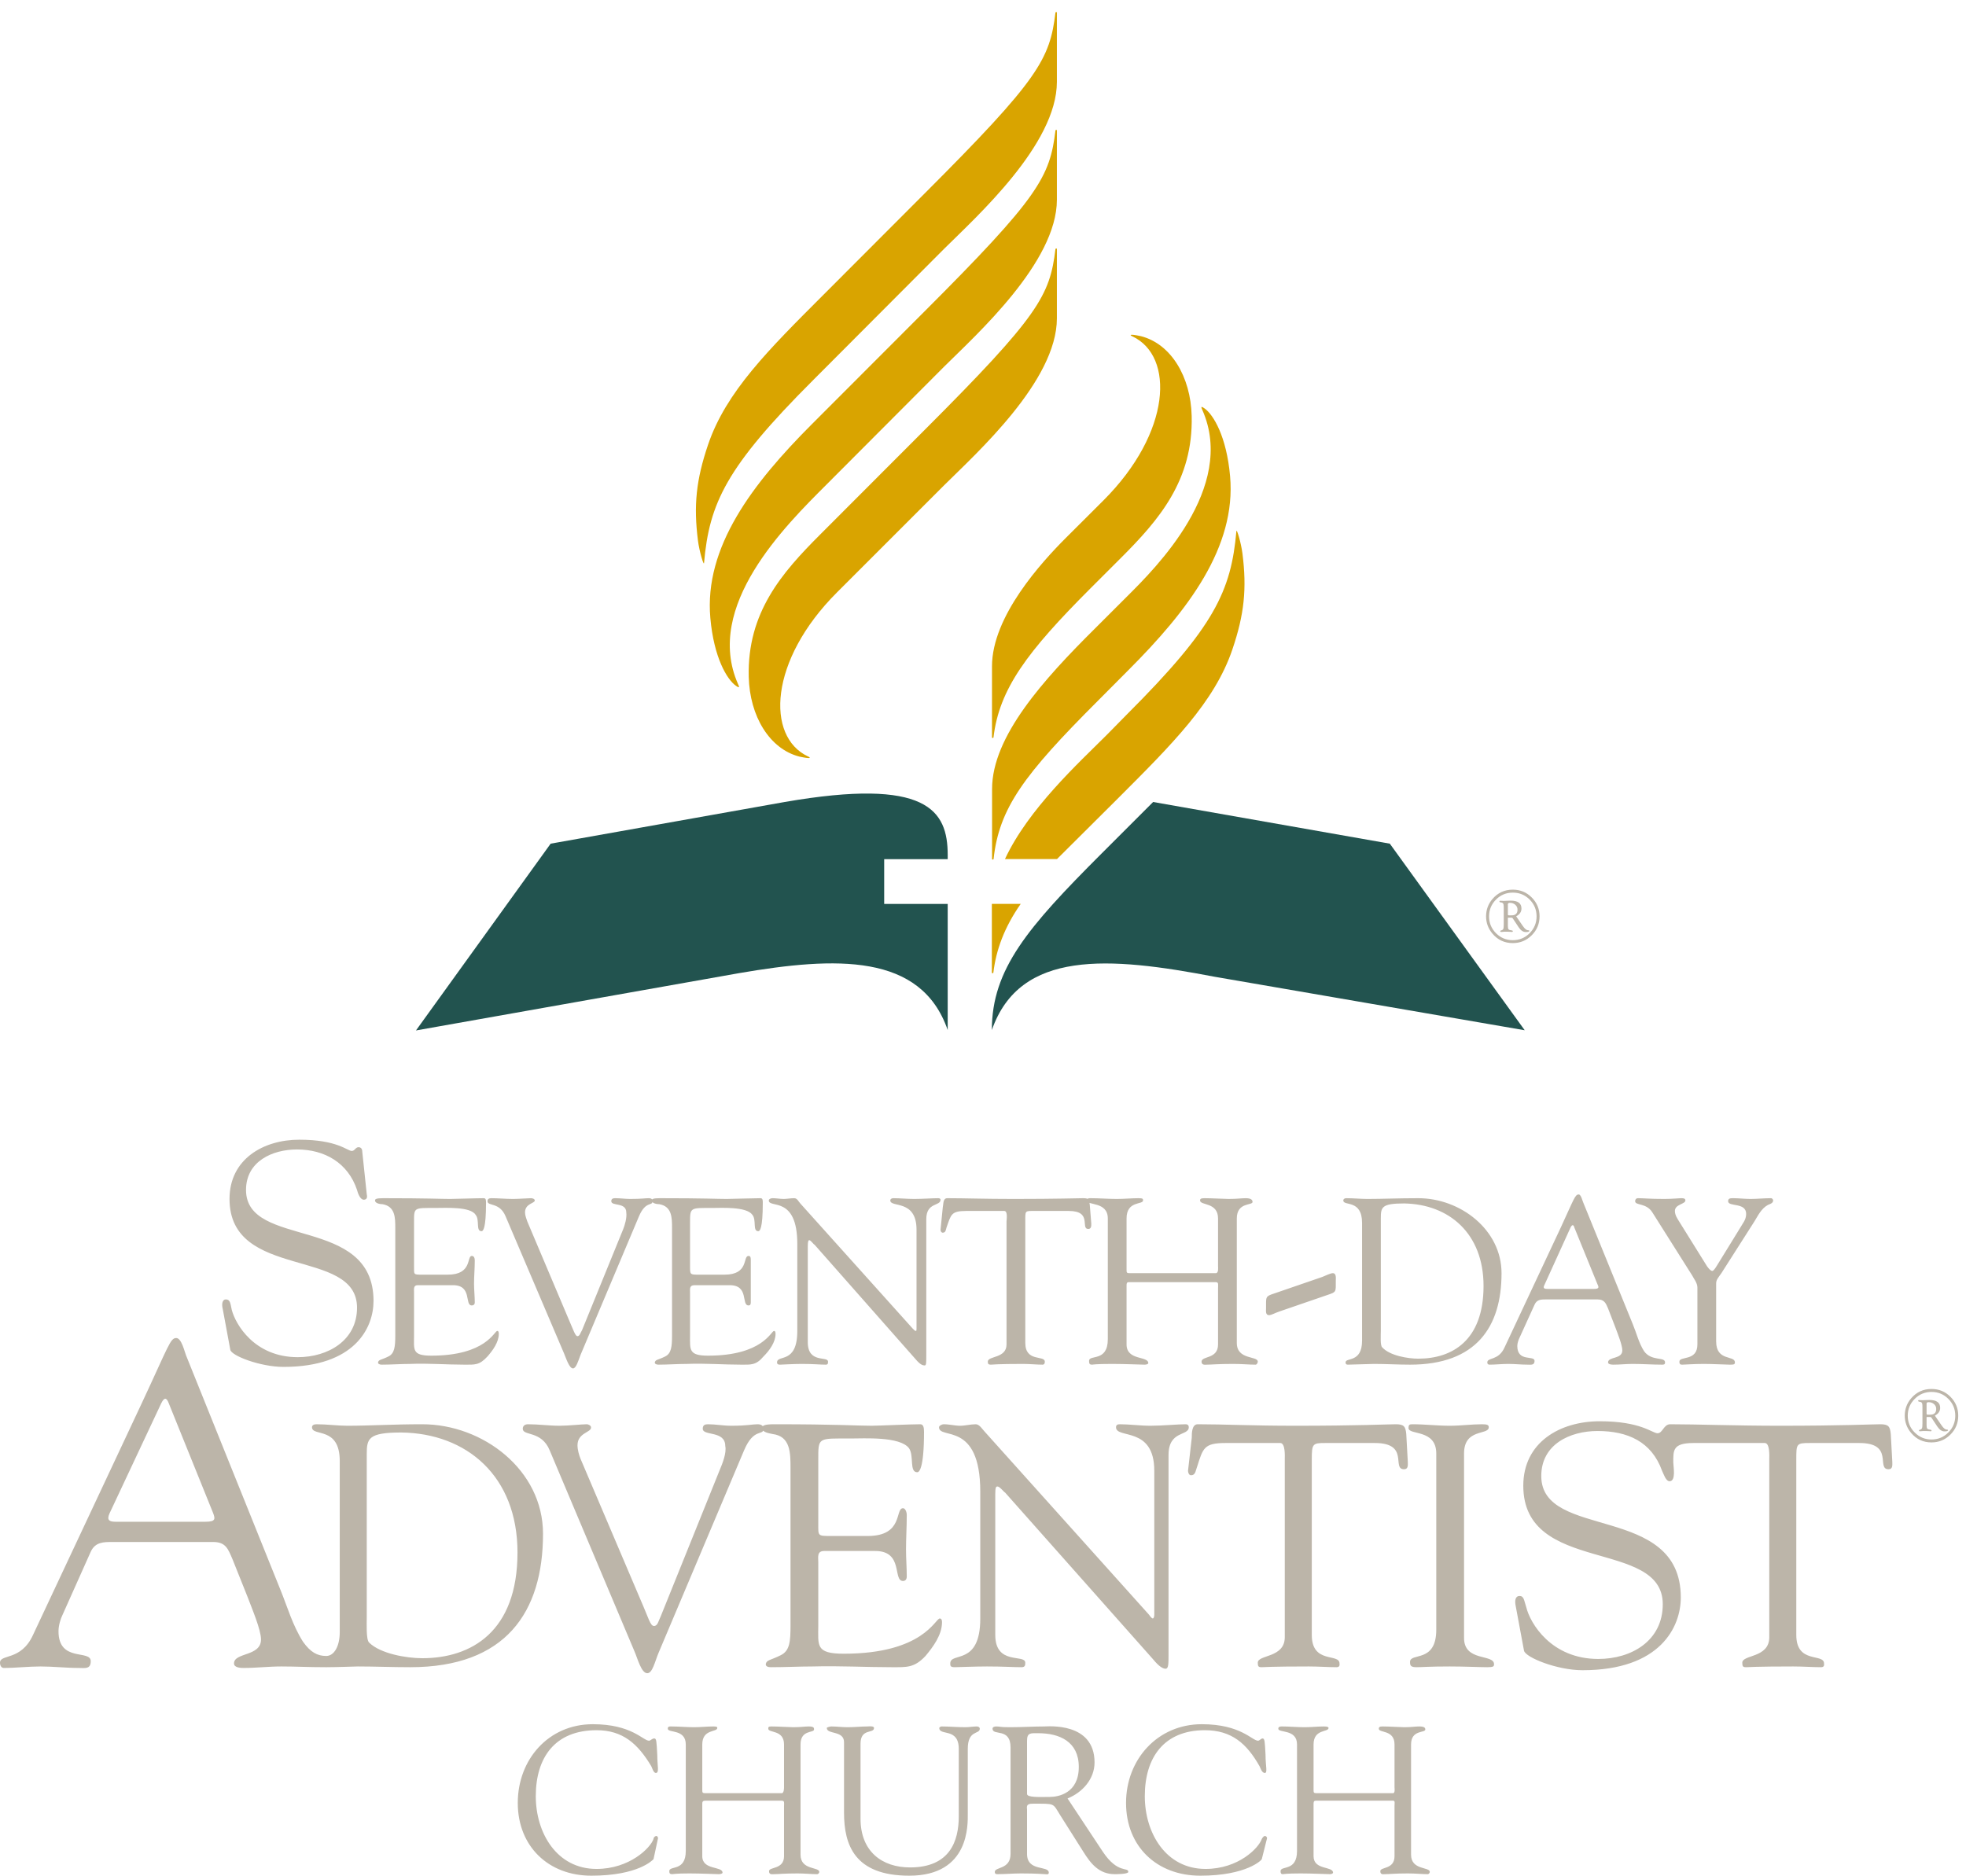 <?xml version="1.0" encoding="UTF-8"?>
<svg width="153pt" xmlns:xlink="http://www.w3.org/1999/xlink" xmlns="http://www.w3.org/2000/svg" height="146pt" viewBox="0 0 153 146" >
 <g transform="translate(0, 88.712)" style="fill:#bcb5a9; fill-rule:nonzero; stroke:none; stroke-width:1; stroke-linecap:butt; stroke-linejoin:miter; stroke-dasharray:none;" >
  <path d="M147.146 22.908 C147.146 22.908 147.264 25.067 147.264 25.067 C147.264 25.3 147.321 25.651 146.972 25.651 C145.979 25.651 147.438 23.608 144.695 23.608 C144.695 23.608 140.844 23.608 140.844 23.608 C139.793 23.608 139.793 23.666 139.793 24.892 C139.793 24.892 139.793 38.55 139.793 38.55 C139.793 40.826 141.952 39.951 141.952 40.767 C141.952 40.826 142.011 41.059 141.719 41.059 C141.076 41.059 140.317 41.001 139.56 41.001 C136.581 41.001 136.058 41.059 135.883 41.059 C135.647 41.059 135.59 41.001 135.59 40.709 C135.59 40.067 137.691 40.359 137.691 38.725 C137.691 38.725 137.691 24.833 137.691 24.833 C137.691 24.659 137.75 23.608 137.342 23.608 C137.342 23.608 131.797 23.608 131.797 23.608 C130.161 23.608 130.221 24.192 130.221 25.125 C130.221 25.417 130.453 26.584 129.929 26.584 C129.637 26.584 129.462 26 129.345 25.767 C128.526 23.491 126.659 22.674 124.324 22.674 C122.165 22.674 119.946 23.724 119.946 26.175 C119.946 31.196 130.805 28.277 130.805 35.631 C130.805 37.908 129.229 41.293 123.157 41.293 C121.174 41.293 118.722 40.3 118.604 39.776 C118.604 39.776 117.963 36.331 117.963 36.331 C117.847 35.806 117.963 35.515 118.255 35.515 C118.604 35.515 118.604 35.865 118.779 36.39 C119.071 37.617 120.705 40.417 124.384 40.417 C126.95 40.417 129.402 39.017 129.402 36.157 C129.402 31.021 118.547 33.88 118.547 26.934 C118.547 23.549 121.405 21.915 124.501 21.915 C127.71 21.915 128.586 22.849 128.993 22.849 C129.402 22.849 129.462 22.148 129.985 22.148 C132.088 22.148 135.063 22.265 138.509 22.265 C143.354 22.265 145.805 22.148 146.329 22.148 C146.972 22.148 147.089 22.324 147.146 22.908 Z M12.549 20.514 C12.549 20.514 8.521 29.094 8.521 29.094 C8.288 29.62 8.521 29.737 8.989 29.737 C8.989 29.737 15.993 29.737 15.993 29.737 C16.81 29.737 16.752 29.503 16.576 29.036 C16.576 29.036 13.133 20.514 13.133 20.514 C12.957 20.047 12.782 20.047 12.549 20.514 Z M28.542 24.483 C28.542 24.483 28.542 37.207 28.542 37.207 C28.542 37.617 28.484 38.9 28.718 39.134 C29.593 40.009 31.636 40.359 32.861 40.359 C36.655 40.359 40.273 38.317 40.273 32.129 C40.273 26.175 36.306 22.849 31.227 22.79 C28.659 22.79 28.542 23.257 28.542 24.483 Z M27.842 41.001 C27.667 41.001 26.207 41.059 25.39 41.059 C23.931 41.059 23.056 41.001 21.889 41.001 C20.896 41.001 19.962 41.118 18.97 41.118 C18.794 41.118 18.211 41.118 18.211 40.767 C18.211 39.892 20.312 40.243 20.312 38.9 C20.312 38.141 19.611 36.507 19.261 35.574 C19.261 35.574 18.094 32.655 18.094 32.655 C17.743 31.837 17.568 31.312 16.576 31.312 C16.576 31.312 8.756 31.312 8.756 31.312 C8.055 31.312 7.413 31.312 7.062 32.071 C7.062 32.071 4.845 37.033 4.845 37.033 C4.728 37.266 4.553 37.791 4.553 38.258 C4.553 40.709 7.062 39.659 7.062 40.592 C7.062 41.235 6.596 41.118 6.129 41.118 C5.137 41.118 4.144 41.001 3.151 41.001 C2.218 41.001 1.226 41.118 0.291 41.118 C0.117 41.118 0 40.943 0 40.709 C0 40.009 1.635 40.592 2.568 38.55 C2.568 38.55 11.031 20.514 11.031 20.514 C13.133 16.019 13.25 15.436 13.717 15.436 C14.125 15.436 14.358 16.487 14.476 16.779 C14.476 16.779 21.83 35.048 21.83 35.048 C22.355 36.331 22.764 37.791 23.581 39.076 C24.164 39.892 24.689 40.184 25.39 40.184 C25.974 40.184 26.44 39.484 26.44 38.317 C26.44 38.317 26.44 25.008 26.44 25.008 C26.44 22.265 24.281 23.141 24.281 22.382 C24.281 22.206 24.456 22.148 24.631 22.148 C25.448 22.148 26.266 22.265 27.024 22.265 C28.834 22.265 30.526 22.148 32.861 22.148 C37.589 22.148 42.259 25.708 42.259 30.67 C42.259 36.799 39.34 41.059 31.927 41.059 C30.526 41.059 29.185 41.001 27.842 41.001 Z M46.015 57.287 C42.688 57.287 40.295 55.009 40.295 51.624 C40.295 48.24 42.688 45.496 46.132 45.496 C49.167 45.496 50.043 46.78 50.51 46.78 C50.626 46.78 50.743 46.605 50.918 46.605 C51.093 46.605 51.093 46.838 51.151 47.889 C51.151 48.765 51.326 49.29 51.035 49.29 C50.859 49.29 50.743 48.881 50.685 48.765 C49.634 47.013 48.467 45.963 46.423 45.963 C43.214 45.963 41.696 48.064 41.696 51.099 C41.696 53.959 43.33 56.761 46.423 56.761 C48.992 56.761 50.626 55.126 50.859 54.426 C50.859 54.309 50.977 54.193 51.093 54.193 C51.151 54.193 51.21 54.309 51.21 54.368 C51.21 54.368 50.859 56.001 50.859 56.001 C50.802 56.059 49.692 57.287 46.015 57.287 Z M17.921 16.342 C17.921 16.342 17.337 13.191 17.337 13.191 C17.22 12.724 17.337 12.432 17.57 12.432 C17.921 12.432 17.921 12.724 18.038 13.249 C18.329 14.359 19.789 16.927 23.174 16.927 C25.509 16.927 27.785 15.642 27.785 13.075 C27.785 8.346 17.862 10.974 17.862 4.611 C17.862 1.517 20.489 0 23.29 0 C26.268 0 27.026 0.875 27.377 0.875 C27.61 0.875 27.668 0.583 27.901 0.583 C28.076 0.583 28.193 0.7 28.193 0.934 C28.193 0.934 28.544 4.262 28.544 4.262 C28.602 4.494 28.544 4.67 28.311 4.67 C28.019 4.67 27.844 4.144 27.785 3.911 C27.085 1.809 25.275 0.759 23.115 0.759 C21.189 0.759 19.146 1.691 19.146 3.911 C19.146 8.521 29.069 5.837 29.069 12.549 C29.069 14.651 27.61 17.684 22.064 17.684 C20.256 17.684 17.98 16.809 17.921 16.342 Z M51.247 39.951 C50.956 40.651 50.78 41.527 50.372 41.527 C49.905 41.527 49.613 40.359 49.38 39.833 C49.38 39.833 42.784 24.192 42.784 24.192 C42.143 22.615 40.683 23.081 40.683 22.498 C40.683 22.265 40.858 22.148 41.092 22.148 C41.908 22.148 42.726 22.265 43.543 22.265 C44.243 22.265 45.294 22.148 45.644 22.148 C45.819 22.148 45.994 22.265 45.994 22.382 C46.053 22.79 44.943 22.79 44.943 23.783 C44.943 24.133 45.06 24.541 45.177 24.833 C45.177 24.833 49.847 35.806 49.847 35.806 C50.489 37.266 50.605 37.85 50.898 37.85 C51.19 37.85 51.247 37.441 51.423 37.091 C51.423 37.091 56.034 25.651 56.034 25.651 C56.209 25.242 56.56 24.367 56.442 23.841 C56.442 22.615 54.69 23.081 54.69 22.498 C54.69 22.206 54.866 22.148 55.1 22.148 C55.684 22.148 56.268 22.265 56.909 22.265 C58.193 22.265 58.543 22.148 58.952 22.148 C59.244 22.148 59.419 22.265 59.419 22.498 C59.419 23.081 58.66 22.382 57.901 24.192 C57.901 24.192 51.247 39.951 51.247 39.951 Z M36.132 17.51 C34.73 17.51 33.33 17.394 31.93 17.452 C31.229 17.452 30.411 17.51 29.711 17.51 C29.536 17.51 29.419 17.452 29.419 17.335 C29.477 17.101 29.652 17.16 30.236 16.868 C30.703 16.634 30.762 16.109 30.762 15.234 C30.762 15.234 30.762 6.888 30.762 6.888 C30.762 6.071 30.762 5.195 29.77 5.019 C29.594 5.019 29.186 4.961 29.186 4.729 C29.186 4.611 29.303 4.553 29.828 4.553 C33.33 4.553 34.264 4.611 35.023 4.611 C35.431 4.611 37.065 4.553 37.649 4.553 C37.824 4.553 37.824 4.729 37.824 4.903 C37.824 6.946 37.591 7.121 37.474 7.121 C37.007 7.121 37.357 6.246 37.007 5.837 C36.599 5.195 34.673 5.312 33.914 5.312 C32.163 5.312 32.222 5.254 32.222 6.479 C32.222 6.479 32.222 9.863 32.222 9.863 C32.222 10.505 32.163 10.505 32.863 10.505 C32.863 10.505 34.848 10.505 34.848 10.505 C36.773 10.505 36.307 9.046 36.715 9.046 C36.891 9.046 36.948 9.222 36.948 9.396 C36.948 10.038 36.891 10.622 36.891 11.207 C36.891 11.674 36.948 12.199 36.948 12.665 C36.948 12.841 36.832 12.9 36.715 12.9 C36.132 12.9 36.773 11.324 35.256 11.324 C35.256 11.324 32.513 11.324 32.513 11.324 C32.163 11.324 32.222 11.615 32.222 11.907 C32.222 11.907 32.222 15.234 32.222 15.234 C32.222 16.342 32.046 16.809 33.563 16.809 C37.824 16.809 38.467 14.884 38.7 14.884 C38.817 14.884 38.817 15.059 38.817 15.118 C38.817 15.759 38.35 16.401 37.94 16.868 C37.299 17.569 36.948 17.51 36.132 17.51 Z M45.179 16.751 C45.004 17.218 44.829 17.802 44.595 17.802 C44.303 17.802 44.069 17.043 43.895 16.634 C43.895 16.634 39.342 5.953 39.342 5.953 C38.875 4.845 37.94 5.195 37.94 4.787 C37.94 4.611 38.058 4.553 38.233 4.553 C38.759 4.553 39.342 4.611 39.926 4.611 C40.393 4.611 41.094 4.553 41.326 4.553 C41.443 4.553 41.618 4.611 41.618 4.729 C41.618 4.961 40.859 4.961 40.859 5.662 C40.859 5.896 40.977 6.188 41.035 6.362 C41.035 6.362 44.245 13.95 44.245 13.95 C44.653 14.884 44.77 15.292 44.945 15.292 C45.121 15.292 45.179 15 45.296 14.826 C45.296 14.826 48.506 6.946 48.506 6.946 C48.622 6.654 48.798 6.071 48.739 5.662 C48.739 4.845 47.572 5.195 47.572 4.787 C47.572 4.611 47.688 4.553 47.864 4.553 C48.273 4.553 48.681 4.611 49.031 4.611 C49.965 4.611 50.198 4.553 50.49 4.553 C50.665 4.553 50.782 4.611 50.782 4.787 C50.782 5.195 50.257 4.729 49.731 5.953 C49.731 5.953 45.179 16.751 45.179 16.751 Z M98.255 46.605 C98.43 46.605 98.43 46.838 98.488 47.889 C98.488 48.765 98.663 49.29 98.43 49.29 C98.196 49.29 98.08 48.881 98.022 48.765 C97.029 47.013 95.86 45.963 93.76 45.963 C90.609 45.963 89.092 48.064 89.092 51.099 C89.092 53.959 90.726 56.761 93.818 56.761 C96.388 56.761 97.963 55.126 98.196 54.426 C98.255 54.309 98.372 54.193 98.43 54.193 C98.547 54.193 98.606 54.309 98.606 54.368 C98.606 54.368 98.196 56.001 98.196 56.001 C98.196 56.059 97.029 57.287 93.41 57.287 C90.025 57.287 87.632 55.009 87.632 51.624 C87.632 48.24 90.084 45.496 93.526 45.496 C96.562 45.496 97.439 46.78 97.905 46.78 C98.022 46.78 98.139 46.605 98.255 46.605 Z M83.955 48.823 C83.955 46.838 82.438 46.197 80.803 46.197 C80.219 46.197 79.927 46.138 79.927 46.78 C79.927 46.78 79.927 50.924 79.927 50.924 C79.927 51.216 80.919 51.158 81.678 51.158 C82.378 51.158 83.955 50.866 83.955 48.823 Z M86.756 57.169 C85.53 57.169 84.889 56.353 84.305 55.418 C84.305 55.418 82.496 52.558 82.496 52.558 C81.911 51.624 82.144 51.683 80.335 51.683 C79.81 51.683 79.927 51.975 79.927 52.15 C79.927 52.15 79.927 55.593 79.927 55.593 C79.927 56.994 81.619 56.469 81.619 57.052 C81.619 57.228 81.444 57.169 81.327 57.169 C81.152 57.169 80.803 57.111 79.46 57.111 C78.818 57.111 78.234 57.169 77.593 57.169 C77.476 57.169 77.417 57.111 77.417 56.994 C77.417 56.585 78.644 56.82 78.644 55.593 C78.644 55.593 78.644 47.305 78.644 47.305 C78.644 45.73 77.242 46.43 77.242 45.846 C77.242 45.73 77.359 45.671 77.534 45.671 C77.826 45.671 77.768 45.73 78.585 45.73 C79.519 45.73 80.452 45.671 81.269 45.671 C81.561 45.671 85.181 45.321 85.181 48.472 C85.181 49.757 84.246 50.807 83.08 51.275 C83.08 51.275 85.822 55.418 85.822 55.418 C86.989 57.169 87.806 56.585 87.806 56.994 C87.806 57.169 86.872 57.169 86.756 57.169 Z M74.614 52.675 C74.614 52.675 74.614 47.421 74.614 47.421 C74.614 45.73 73.098 46.43 73.098 45.788 C73.098 45.73 73.214 45.671 73.272 45.671 C73.856 45.671 74.498 45.73 75.14 45.73 C75.434 45.73 75.726 45.671 76.017 45.671 C76.134 45.671 76.25 45.73 76.25 45.846 C76.25 46.313 75.315 45.905 75.315 47.421 C75.315 47.421 75.315 52.442 75.315 52.442 C75.315 53.259 75.49 57.287 70.764 57.287 C66.502 57.287 65.685 54.892 65.685 52.383 C65.685 52.383 65.685 46.896 65.685 46.896 C65.685 45.963 64.343 46.313 64.343 45.788 C64.343 45.73 64.635 45.671 64.693 45.671 C65.102 45.671 65.51 45.73 65.977 45.73 C66.502 45.73 67.027 45.671 67.494 45.671 C67.611 45.671 68.019 45.613 68.019 45.788 C68.019 46.254 66.969 45.788 66.969 47.013 C66.969 47.013 66.969 52.85 66.969 52.85 C66.969 55.418 68.661 56.644 70.821 56.644 C73.915 56.644 74.614 54.601 74.614 52.675 Z M52.201 45.671 C52.844 45.671 53.428 45.73 54.011 45.73 C54.536 45.73 55.003 45.671 55.529 45.671 C55.821 45.671 55.821 45.73 55.821 45.788 C55.821 46.138 54.653 45.846 54.653 47.072 C54.653 47.072 54.653 50.574 54.653 50.574 C54.653 50.807 54.653 50.866 54.887 50.866 C54.887 50.866 60.84 50.866 60.84 50.866 C61.016 50.866 61.016 50.456 61.016 50.398 C61.016 50.398 61.016 47.072 61.016 47.072 C61.016 45.905 59.79 46.197 59.79 45.846 C59.79 45.73 59.79 45.671 60.023 45.671 C60.606 45.671 61.424 45.73 61.716 45.73 C62.358 45.73 62.592 45.671 62.942 45.671 C63.351 45.671 63.351 45.788 63.351 45.905 C63.351 46.197 62.3 45.905 62.3 47.072 C62.3 47.072 62.3 55.652 62.3 55.652 C62.3 56.877 63.759 56.585 63.759 56.994 C63.759 57.052 63.701 57.169 63.584 57.169 C63.117 57.169 62.65 57.111 62.065 57.111 C61.016 57.111 60.549 57.169 60.257 57.169 C60.081 57.169 59.848 57.228 59.848 56.936 C59.848 56.585 61.016 56.82 61.016 55.769 C61.016 55.769 61.016 51.858 61.016 51.858 C61.016 51.624 61.073 51.45 60.84 51.45 C60.84 51.45 54.887 51.45 54.887 51.45 C54.653 51.45 54.653 51.566 54.653 51.742 C54.653 51.742 54.653 55.769 54.653 55.769 C54.653 56.877 56.23 56.527 56.23 57.052 C56.23 57.111 56.113 57.169 55.938 57.169 C55.763 57.169 54.536 57.111 53.661 57.111 C52.552 57.111 52.377 57.169 52.318 57.169 C52.144 57.169 52.085 57.111 52.085 56.936 C52.085 56.469 53.369 56.994 53.369 55.36 C53.369 55.36 53.369 47.072 53.369 47.072 C53.369 45.846 51.969 46.197 51.969 45.846 C51.969 45.671 52.085 45.671 52.201 45.671 Z M95.375 23.608 C93.681 23.608 93.622 24.016 93.156 25.475 C93.039 25.767 93.039 26.118 92.689 26.118 C92.514 26.118 92.456 25.884 92.456 25.767 C92.456 25.767 92.747 23.199 92.747 23.199 C92.747 22.849 92.747 22.148 93.214 22.148 C95.315 22.148 97.359 22.265 100.803 22.265 C105.646 22.265 108.099 22.148 108.623 22.148 C109.266 22.148 109.383 22.324 109.44 22.908 C109.44 22.908 109.559 25.067 109.559 25.067 C109.559 25.3 109.615 25.651 109.266 25.651 C108.272 25.651 109.732 23.608 106.988 23.608 C106.988 23.608 103.138 23.608 103.138 23.608 C102.146 23.608 102.087 23.666 102.087 24.892 C102.087 24.892 102.087 38.55 102.087 38.55 C102.087 40.826 104.245 39.951 104.245 40.767 C104.245 40.826 104.305 41.059 104.013 41.059 C103.37 41.059 102.611 41.001 101.854 41.001 C98.876 41.001 98.351 41.059 98.176 41.059 C97.942 41.059 97.884 41.001 97.884 40.709 C97.884 40.067 99.985 40.359 99.985 38.725 C99.985 38.725 99.985 24.833 99.985 24.833 C99.985 24.659 100.044 23.608 99.635 23.608 C99.635 23.608 95.375 23.608 95.375 23.608 Z M73.428 22.148 C73.894 22.148 74.303 22.265 74.711 22.265 C75.121 22.265 75.529 22.148 75.938 22.148 C76.23 22.148 76.463 22.557 76.638 22.732 C76.638 22.732 89.421 36.974 89.421 36.974 C89.538 37.149 89.654 37.266 89.713 37.266 C89.772 37.266 89.83 37.149 89.83 36.974 C89.83 36.974 89.83 25.767 89.83 25.767 C89.83 22.265 86.852 23.316 86.852 22.382 C86.852 22.206 86.969 22.148 87.144 22.148 C87.902 22.148 88.721 22.265 89.538 22.265 C90.472 22.265 91.639 22.148 92.281 22.148 C92.397 22.148 92.514 22.206 92.514 22.382 C92.514 23.081 90.939 22.615 90.939 24.541 C90.939 24.541 90.939 40.009 90.939 40.009 C90.939 40.826 90.939 41.177 90.705 41.177 C90.53 41.177 90.238 41.059 89.713 40.417 C89.713 40.417 78.214 27.459 78.214 27.459 C78.155 27.459 77.806 26.993 77.63 26.993 C77.514 26.993 77.455 27.051 77.455 27.577 C77.455 27.577 77.455 38.55 77.455 38.55 C77.455 40.943 79.789 40.009 79.789 40.709 C79.789 40.884 79.789 41.059 79.497 41.059 C78.856 41.059 78.098 41.001 76.814 41.001 C75.88 41.001 74.478 41.059 74.303 41.059 C73.952 41.059 73.952 40.943 73.952 40.767 C73.952 39.833 76.288 41.001 76.288 37.266 C76.288 37.266 76.288 27.401 76.288 27.401 C76.288 21.857 73.077 23.374 73.077 22.382 C73.077 22.265 73.31 22.148 73.428 22.148 Z M67.532 30.845 C70.334 30.845 69.634 28.684 70.275 28.684 C70.451 28.684 70.567 28.978 70.567 29.21 C70.567 30.145 70.509 31.021 70.509 31.896 C70.509 32.596 70.567 33.296 70.567 33.997 C70.567 34.23 70.451 34.347 70.275 34.347 C69.459 34.347 70.334 32.013 68.115 32.013 C68.115 32.013 64.147 32.013 64.147 32.013 C63.563 32.013 63.681 32.48 63.681 32.888 C63.681 32.888 63.681 37.791 63.681 37.791 C63.681 39.368 63.446 40.009 65.664 40.009 C71.852 40.009 72.785 37.266 73.136 37.266 C73.31 37.266 73.31 37.499 73.31 37.558 C73.31 38.55 72.61 39.484 72.026 40.184 C71.151 41.118 70.567 41.059 69.4 41.059 C67.356 41.059 65.314 40.943 63.272 41.001 C62.221 41.001 61.111 41.059 60.002 41.059 C59.769 41.059 59.594 41.001 59.594 40.826 C59.652 40.476 59.944 40.535 60.761 40.125 C61.462 39.776 61.52 39.076 61.52 37.791 C61.52 37.791 61.52 25.592 61.52 25.592 C61.52 24.367 61.52 23.081 60.119 22.908 C59.886 22.849 59.302 22.79 59.302 22.441 C59.302 22.265 59.477 22.148 60.235 22.148 C65.256 22.148 66.656 22.265 67.824 22.265 C68.349 22.265 70.801 22.148 71.618 22.148 C71.852 22.148 71.91 22.382 71.91 22.732 C71.91 25.708 71.502 25.884 71.385 25.884 C70.743 25.884 71.151 24.6 70.743 24.016 C70.042 23.081 67.24 23.257 66.189 23.257 C63.622 23.257 63.681 23.141 63.681 24.951 C63.681 24.951 63.681 29.912 63.681 29.912 C63.681 30.845 63.622 30.845 64.673 30.845 C64.673 30.845 67.532 30.845 67.532 30.845 Z M103.955 10.974 C103.955 11.85 104.015 11.85 103.313 12.082 C103.313 12.082 99.577 13.367 99.577 13.367 C99.228 13.483 98.936 13.658 98.761 13.658 C98.469 13.658 98.527 13.308 98.527 13.133 C98.527 12.199 98.469 12.199 99.171 11.966 C99.171 11.966 102.904 10.682 102.904 10.682 C103.196 10.563 103.548 10.389 103.723 10.389 C104.015 10.389 103.955 10.799 103.955 10.974 Z M84.869 4.553 C85.569 4.553 86.213 4.611 86.913 4.611 C87.496 4.611 88.08 4.553 88.606 4.553 C88.955 4.553 88.955 4.611 88.955 4.729 C88.955 5.078 87.672 4.729 87.672 6.129 C87.672 6.129 87.672 10.097 87.672 10.097 C87.672 10.332 87.672 10.389 87.905 10.389 C87.905 10.389 94.617 10.389 94.617 10.389 C94.851 10.389 94.792 9.922 94.792 9.863 C94.792 9.863 94.792 6.129 94.792 6.129 C94.792 4.845 93.392 5.137 93.392 4.729 C93.392 4.611 93.45 4.553 93.742 4.553 C94.325 4.553 95.26 4.611 95.609 4.611 C96.31 4.611 96.602 4.553 96.951 4.553 C97.419 4.553 97.477 4.729 97.477 4.845 C97.477 5.137 96.252 4.845 96.252 6.129 C96.252 6.129 96.252 15.818 96.252 15.818 C96.252 17.16 97.886 16.809 97.886 17.277 C97.886 17.335 97.827 17.51 97.71 17.51 C97.185 17.51 96.66 17.452 95.96 17.452 C94.792 17.452 94.268 17.51 93.917 17.51 C93.801 17.51 93.509 17.569 93.509 17.277 C93.509 16.809 94.792 17.101 94.792 15.934 C94.792 15.934 94.792 11.557 94.792 11.557 C94.792 11.266 94.851 11.089 94.617 11.089 C94.617 11.089 87.847 11.089 87.847 11.089 C87.672 11.089 87.672 11.207 87.672 11.383 C87.672 11.383 87.672 15.934 87.672 15.934 C87.672 17.218 89.364 16.809 89.364 17.394 C89.364 17.452 89.247 17.51 89.072 17.51 C88.839 17.51 87.496 17.452 86.562 17.452 C85.221 17.452 85.044 17.51 84.985 17.51 C84.811 17.51 84.753 17.452 84.753 17.218 C84.753 16.693 86.213 17.335 86.213 15.526 C86.213 15.526 86.213 6.129 86.213 6.129 C86.213 4.787 84.577 5.137 84.577 4.729 C84.577 4.553 84.753 4.553 84.869 4.553 Z M75.181 5.546 C74.013 5.546 74.013 5.837 73.663 6.829 C73.605 7.004 73.605 7.237 73.371 7.237 C73.255 7.237 73.196 7.121 73.196 7.004 C73.196 7.004 73.371 5.254 73.371 5.254 C73.43 5.019 73.371 4.553 73.722 4.553 C75.122 4.553 76.581 4.611 78.915 4.611 C82.243 4.611 83.935 4.553 84.285 4.553 C84.694 4.553 84.753 4.611 84.811 5.078 C84.811 5.078 84.928 6.537 84.928 6.537 C84.928 6.713 84.928 6.946 84.694 6.946 C84.052 6.946 85.044 5.546 83.177 5.546 C83.177 5.546 80.551 5.546 80.551 5.546 C79.733 5.546 79.792 5.487 79.792 6.421 C79.792 6.421 79.792 15.818 79.792 15.818 C79.792 17.335 81.31 16.751 81.31 17.277 C81.31 17.335 81.31 17.51 81.134 17.51 C80.667 17.51 80.143 17.452 79.617 17.452 C77.573 17.452 77.223 17.51 77.106 17.51 C76.931 17.51 76.872 17.452 76.872 17.277 C76.872 16.809 78.331 17.043 78.331 15.934 C78.331 15.934 78.331 6.362 78.331 6.362 C78.331 6.246 78.448 5.546 78.158 5.546 C78.158 5.546 75.181 5.546 75.181 5.546 Z M60.121 4.553 C60.413 4.553 60.705 4.611 60.997 4.611 C61.23 4.611 61.523 4.553 61.815 4.553 C62.048 4.553 62.164 4.845 62.281 4.961 C62.281 4.961 71.036 14.708 71.036 14.708 C71.152 14.826 71.21 14.884 71.269 14.884 C71.327 14.884 71.327 14.826 71.327 14.708 C71.327 14.708 71.327 7.004 71.327 7.004 C71.327 4.611 69.285 5.312 69.285 4.729 C69.285 4.611 69.401 4.553 69.519 4.553 C70.044 4.553 70.569 4.611 71.152 4.611 C71.796 4.611 72.555 4.553 73.022 4.553 C73.138 4.553 73.196 4.611 73.196 4.67 C73.196 5.195 72.086 4.845 72.086 6.188 C72.086 6.188 72.086 16.809 72.086 16.809 C72.086 17.335 72.086 17.569 71.971 17.569 C71.796 17.569 71.619 17.51 71.269 17.101 C71.269 17.101 63.39 8.171 63.39 8.171 C63.331 8.171 63.098 7.821 62.981 7.821 C62.923 7.821 62.864 7.879 62.864 8.287 C62.864 8.287 62.864 15.759 62.864 15.759 C62.864 17.452 64.44 16.809 64.44 17.277 C64.44 17.394 64.44 17.51 64.265 17.51 C63.798 17.51 63.331 17.452 62.398 17.452 C61.756 17.452 60.822 17.51 60.705 17.51 C60.472 17.51 60.472 17.394 60.472 17.335 C60.472 16.693 62.048 17.51 62.048 14.884 C62.048 14.884 62.048 8.112 62.048 8.112 C62.048 4.319 59.83 5.37 59.83 4.729 C59.83 4.611 60.005 4.553 60.121 4.553 Z M56.386 10.505 C58.312 10.505 57.786 9.046 58.253 9.046 C58.429 9.046 58.429 9.222 58.429 9.396 C58.429 10.038 58.429 10.622 58.429 11.207 C58.429 11.674 58.429 12.199 58.429 12.665 C58.429 12.841 58.37 12.9 58.253 12.9 C57.669 12.9 58.312 11.324 56.794 11.324 C56.794 11.324 54.051 11.324 54.051 11.324 C53.643 11.324 53.701 11.615 53.701 11.907 C53.701 11.907 53.701 15.234 53.701 15.234 C53.701 16.342 53.584 16.809 55.102 16.809 C59.362 16.809 60.005 14.884 60.238 14.884 C60.355 14.884 60.355 15.059 60.355 15.118 C60.355 15.759 59.888 16.401 59.421 16.868 C58.837 17.569 58.429 17.51 57.669 17.51 C56.269 17.51 54.868 17.394 53.468 17.452 C52.709 17.452 51.95 17.51 51.249 17.51 C51.074 17.51 50.957 17.452 50.957 17.335 C51.016 17.101 51.19 17.16 51.774 16.868 C52.241 16.634 52.3 16.109 52.3 15.234 C52.3 15.234 52.3 6.888 52.3 6.888 C52.3 6.071 52.3 5.195 51.308 5.019 C51.132 5.019 50.724 4.961 50.724 4.729 C50.724 4.611 50.841 4.553 51.365 4.553 C54.868 4.553 55.802 4.611 56.56 4.611 C56.911 4.611 58.603 4.553 59.188 4.553 C59.362 4.553 59.362 4.729 59.362 4.903 C59.362 6.946 59.129 7.121 59.013 7.121 C58.546 7.121 58.895 6.246 58.546 5.837 C58.078 5.195 56.152 5.312 55.451 5.312 C53.701 5.312 53.701 5.254 53.701 6.479 C53.701 6.479 53.701 9.863 53.701 9.863 C53.701 10.505 53.701 10.505 54.401 10.505 C54.401 10.505 56.386 10.505 56.386 10.505 Z M99.772 45.671 C100.355 45.671 100.938 45.73 101.522 45.73 C102.049 45.73 102.573 45.671 103.042 45.671 C103.332 45.671 103.392 45.73 103.392 45.788 C103.392 46.138 102.225 45.846 102.225 47.072 C102.225 47.072 102.225 50.574 102.225 50.574 C102.225 50.807 102.225 50.866 102.456 50.866 C102.456 50.866 108.41 50.866 108.41 50.866 C108.586 50.866 108.526 50.456 108.526 50.398 C108.526 50.398 108.526 47.072 108.526 47.072 C108.526 45.905 107.303 46.197 107.303 45.846 C107.303 45.73 107.36 45.671 107.594 45.671 C108.118 45.671 108.994 45.73 109.286 45.73 C109.87 45.73 110.104 45.671 110.453 45.671 C110.862 45.671 110.921 45.788 110.921 45.905 C110.921 46.197 109.813 45.905 109.813 47.072 C109.813 47.072 109.813 55.652 109.813 55.652 C109.813 56.877 111.271 56.585 111.271 56.994 C111.271 57.052 111.213 57.169 111.097 57.169 C110.688 57.169 110.161 57.111 109.577 57.111 C108.526 57.111 108.118 57.169 107.769 57.169 C107.651 57.169 107.419 57.228 107.419 56.936 C107.419 56.585 108.526 56.82 108.526 55.769 C108.526 55.769 108.526 51.858 108.526 51.858 C108.526 51.624 108.586 51.45 108.41 51.45 C108.41 51.45 102.398 51.45 102.398 51.45 C102.225 51.45 102.225 51.566 102.225 51.742 C102.225 51.742 102.225 55.769 102.225 55.769 C102.225 56.877 103.741 56.527 103.741 57.052 C103.741 57.111 103.625 57.169 103.509 57.169 C103.274 57.169 102.106 57.111 101.231 57.111 C100.063 57.111 99.889 57.169 99.831 57.169 C99.714 57.169 99.656 57.111 99.656 56.936 C99.656 56.469 100.938 56.994 100.938 55.36 C100.938 55.36 100.938 47.072 100.938 47.072 C100.938 45.846 99.481 46.197 99.481 45.846 C99.481 45.671 99.656 45.671 99.772 45.671 Z M109.907 22.148 C110.899 22.148 111.834 22.265 112.825 22.265 C113.701 22.265 114.52 22.148 115.336 22.148 C115.744 22.148 115.86 22.206 115.86 22.382 C115.86 23.024 113.936 22.441 113.936 24.425 C113.936 24.425 113.936 38.784 113.936 38.784 C113.936 40.651 116.271 40.009 116.271 40.826 C116.271 41.001 116.212 41.059 115.744 41.059 C115.161 41.059 113.993 41.001 112.825 41.001 C111.191 41.001 110.667 41.059 110.259 41.059 C109.792 41.059 109.732 40.943 109.732 40.651 C109.732 39.892 111.775 40.767 111.775 38.141 C111.775 38.141 111.775 24.425 111.775 24.425 C111.775 22.498 109.615 23.024 109.615 22.441 C109.615 22.206 109.675 22.148 109.907 22.148 Z M127.484 4.553 C127.951 4.553 128.303 4.611 129.527 4.611 C130.17 4.611 130.638 4.553 130.813 4.553 C130.986 4.553 131.162 4.553 131.162 4.729 C131.162 5.019 130.346 5.019 130.346 5.546 C130.346 5.896 130.578 6.188 130.638 6.304 C130.638 6.304 132.854 9.863 132.854 9.863 C133.029 10.097 133.146 10.214 133.264 10.214 C133.321 10.214 133.438 10.097 133.613 9.805 C133.613 9.805 135.481 6.771 135.481 6.771 C135.599 6.537 135.891 6.246 135.891 5.779 C135.891 4.845 134.488 5.254 134.488 4.787 C134.488 4.553 134.663 4.553 134.897 4.553 C135.307 4.553 135.772 4.611 136.239 4.611 C136.766 4.611 137.292 4.553 137.815 4.553 C137.934 4.553 137.991 4.67 137.991 4.729 C137.991 4.961 137.699 5.019 137.582 5.078 C137.058 5.37 136.823 5.896 136.532 6.362 C136.532 6.362 133.964 10.389 133.964 10.389 C133.672 10.799 133.556 10.915 133.556 11.207 C133.556 11.207 133.556 15.701 133.556 15.701 C133.556 17.277 135.016 16.751 135.016 17.335 C135.016 17.51 134.897 17.51 134.605 17.51 C134.372 17.51 133.264 17.452 132.621 17.452 C131.805 17.452 131.104 17.51 130.93 17.51 C130.813 17.51 130.695 17.51 130.695 17.277 C130.695 16.809 132.097 17.277 132.097 15.934 C132.097 15.934 132.097 11.499 132.097 11.499 C132.097 11.149 131.805 10.799 131.688 10.563 C131.688 10.563 128.594 5.662 128.594 5.662 C128.127 4.903 127.252 5.137 127.252 4.787 C127.252 4.67 127.311 4.553 127.484 4.553 Z M124.034 11.615 C124.442 11.615 124.442 11.499 124.326 11.266 C124.326 11.266 122.518 6.829 122.518 6.829 C122.459 6.596 122.343 6.596 122.226 6.829 C122.226 6.829 120.184 11.324 120.184 11.324 C120.065 11.557 120.184 11.615 120.417 11.615 C120.417 11.615 124.034 11.615 124.034 11.615 Z M120.3 12.432 C119.948 12.432 119.6 12.432 119.424 12.841 C119.424 12.841 118.257 15.409 118.257 15.409 C118.197 15.526 118.08 15.818 118.08 16.051 C118.08 17.335 119.424 16.751 119.424 17.218 C119.424 17.569 119.133 17.51 118.897 17.51 C118.372 17.51 117.905 17.452 117.381 17.452 C116.854 17.452 116.389 17.51 115.922 17.51 C115.805 17.51 115.746 17.452 115.746 17.335 C115.746 16.927 116.621 17.218 117.089 16.167 C117.089 16.167 121.467 6.829 121.467 6.829 C122.518 4.553 122.575 4.262 122.866 4.262 C123.043 4.262 123.158 4.787 123.218 4.903 C123.218 4.903 127.069 14.359 127.069 14.359 C127.361 15.059 127.536 15.818 127.945 16.459 C128.528 17.277 129.579 16.868 129.579 17.335 C129.579 17.51 129.463 17.51 129.347 17.51 C128.588 17.51 127.828 17.452 127.069 17.452 C126.545 17.452 126.077 17.51 125.553 17.51 C125.493 17.51 125.144 17.51 125.144 17.335 C125.144 16.868 126.254 17.101 126.254 16.401 C126.254 15.993 125.901 15.118 125.729 14.651 C125.729 14.651 125.144 13.133 125.144 13.133 C124.969 12.724 124.853 12.432 124.326 12.432 C124.326 12.432 120.3 12.432 120.3 12.432 Z M110.377 17.043 C113.004 17.043 115.454 15.642 115.454 11.383 C115.454 7.296 112.77 5.019 109.268 4.961 C107.517 4.961 107.459 5.254 107.459 6.129 C107.459 6.129 107.459 14.884 107.459 14.884 C107.459 15.175 107.399 16.051 107.574 16.167 C108.158 16.809 109.56 17.043 110.377 17.043 Z M104.772 4.553 C105.356 4.553 105.883 4.611 106.407 4.611 C107.634 4.611 108.801 4.553 110.377 4.553 C113.646 4.553 116.854 7.004 116.854 10.389 C116.854 14.592 114.87 17.51 109.733 17.51 C108.801 17.51 107.866 17.452 106.934 17.452 C106.815 17.452 105.007 17.51 104.891 17.51 C104.772 17.51 104.715 17.452 104.715 17.335 C104.715 16.927 106 17.394 106 15.642 C106 15.642 106 6.479 106 6.479 C106 4.611 104.539 5.195 104.539 4.729 C104.539 4.611 104.655 4.553 104.772 4.553 Z" />
 </g>
 <g transform="translate(32.372, 60.507)" style="fill:#22534f; fill-rule:nonzero; stroke:none; stroke-width:1; stroke-linecap:butt; stroke-linejoin:miter; stroke-dasharray:none;" >
  <path d="M36.438 9.851 C36.438 9.851 36.438 6.367 36.438 6.367 C36.438 6.367 41.381 6.367 41.381 6.367 C41.381 6.367 41.381 6.041 41.381 6.041 C41.381 2.555 39.774 0 28.696 1.918 C28.696 1.918 10.481 5.162 10.481 5.162 C10.481 5.162 0 19.701 0 19.701 C0 19.701 25.151 15.239 25.151 15.239 C32.688 13.946 39.305 13.676 41.381 19.668 C41.381 19.668 41.381 9.851 41.381 9.851 C41.381 9.851 36.438 9.851 36.438 9.851 Z" />
 </g>
 <g transform="translate(77.189, 62.425)" style="fill:#22534f; fill-rule:nonzero; stroke:none; stroke-width:1; stroke-linecap:butt; stroke-linejoin:miter; stroke-dasharray:none;" >
  <path d="M0 17.75 C0 13.008 2.803 9.75 8.521 4.029 C8.521 4.029 12.551 0 12.551 0 C12.551 0 30.971 3.244 30.971 3.244 C30.971 3.244 41.469 17.767 41.469 17.767 C41.469 17.767 17.317 13.6 17.317 13.6 C9.129 12.028 2.187 11.479 0 17.75 Z" />
 </g>
 <g transform="translate(78.21, 41.1)" style="fill:#d9a400; fill-rule:nonzero; stroke:none; stroke-width:1; stroke-linecap:butt; stroke-linejoin:miter; stroke-dasharray:none;" >
  <path d="M0 25.767 C1.825 21.852 5.711 18.312 7.945 16.079 C7.945 16.079 9.534 14.463 9.534 14.463 C16.299 7.7 17.6 4.9 18.009 0.242 C18.028 0 18.376 1.154 18.48 1.975 C18.829 4.72 18.628 6.712 17.695 9.459 C16.3 13.566 12.996 16.841 8.712 21.125 C8.712 21.125 4.05 25.767 4.05 25.767 C4.05 25.767 0 25.767 0 25.767 Z" />
 </g>
 <g transform="translate(54.764, 10.09)" style="fill:#d9a400; fill-rule:nonzero; stroke:none; stroke-width:1; stroke-linecap:butt; stroke-linejoin:miter; stroke-dasharray:none;" >
  <path d="M27.375 0.058 C27.375 0.021 27.487 0 27.487 0.058 C27.487 0.058 27.487 5.451 27.487 5.451 C27.487 10.33 21.217 15.96 18.721 18.439 C18.721 18.439 9.533 27.651 9.533 27.651 C6.357 30.827 0 37.1 2.669 43.15 C2.758 43.352 2.839 43.523 2.5 43.284 C1.82 42.801 0.791 41.108 0.517 38.014 C0.026 32.497 3.788 27.559 8.426 22.919 C8.426 22.919 17.188 14.146 17.188 14.146 C26.075 5.26 26.942 3.693 27.375 0.058 Z" />
 </g>
 <g transform="translate(58.144, 19.323)" style="fill:#d9a400; fill-rule:nonzero; stroke:none; stroke-width:1; stroke-linecap:butt; stroke-linejoin:miter; stroke-dasharray:none;" >
  <path d="M15.341 18.439 C17.837 15.959 24.107 10.33 24.107 5.451 C24.107 5.451 24.107 0.056 24.107 0.056 C24.107 0 23.995 0.02 23.995 0.056 C23.562 3.692 22.695 5.259 13.809 14.146 C13.809 14.146 5.669 22.298 5.669 22.298 C2.712 25.255 0 28.355 0.125 33.36 C0.201 36.429 1.744 38.971 4.064 39.568 C5.019 39.776 4.962 39.651 4.733 39.555 C1.456 38.008 1.691 32.089 6.99 26.79 C6.99 26.79 15.341 18.439 15.341 18.439 Z" />
 </g>
 <g transform="translate(53.97, 0.918)" style="fill:#d9a400; fill-rule:nonzero; stroke:none; stroke-width:1; stroke-linecap:butt; stroke-linejoin:miter; stroke-dasharray:none;" >
  <path d="M9.295 28.686 C2.531 35.448 1.232 38.247 0.82 42.906 C0.802 43.148 0.453 41.994 0.349 41.174 C0 38.431 0.202 36.438 1.136 33.689 C2.53 29.581 5.833 26.308 10.119 22.022 C10.119 22.022 17.982 14.146 17.982 14.146 C26.869 5.259 27.736 3.693 28.169 0.057 C28.169 0.021 28.281 0 28.281 0.057 C28.281 0.057 28.281 5.451 28.281 5.451 C28.281 10.33 22.011 15.959 19.515 18.439 C19.515 18.439 9.295 28.686 9.295 28.686 Z" />
 </g>
 <g transform="translate(77.189, 70.357)" style="fill:#d9a400; fill-rule:nonzero; stroke:none; stroke-width:1; stroke-linecap:butt; stroke-linejoin:miter; stroke-dasharray:none;" >
  <path d="M0.116 5.362 C0.111 5.403 0 5.404 0 5.362 C0 5.362 0 0 0 0 C0 0 2.245 0 2.245 0 C0.976 1.817 0.328 3.576 0.116 5.362 Z" />
 </g>
 <g transform="translate(77.206, 31.551)" style="fill:#d9a400; fill-rule:nonzero; stroke:none; stroke-width:1; stroke-linecap:butt; stroke-linejoin:miter; stroke-dasharray:none;" >
  <path d="M0.116 35.323 C0.111 35.365 0 35.365 0 35.323 C0 35.323 0 29.865 0 29.865 C0 25.766 4.019 21.332 8.003 17.375 C8.003 17.375 10.587 14.794 10.587 14.794 C12.672 12.707 19.04 6.427 16.37 0.375 C16.282 0.174 16.2 0 16.54 0.243 C17.22 0.724 18.249 2.419 18.523 5.514 C19.013 11.028 15.253 15.968 10.613 20.606 C10.613 20.606 8.225 23.007 8.225 23.007 C2.465 28.766 0.549 31.348 0.116 35.323 Z" />
 </g>
 <g transform="translate(77.2, 25.962)" style="fill:#d9a400; fill-rule:nonzero; stroke:none; stroke-width:1; stroke-linecap:butt; stroke-linejoin:miter; stroke-dasharray:none;" >
  <path d="M0.115 31.446 C0.109 31.487 0 31.488 0 31.446 C0 31.446 0 25.905 0 25.905 C0 21.996 3.877 17.778 5.759 15.896 C5.759 15.896 8.676 12.986 8.676 12.986 C13.973 7.688 14.21 1.77 10.932 0.221 C10.705 0.125 10.646 0 11.602 0.208 C13.922 0.805 15.464 3.347 15.54 6.416 C15.665 11.421 13 14.5 10.042 17.458 C10.042 17.458 7.677 19.821 7.677 19.821 C2.731 24.77 0.564 27.659 0.115 31.446 Z" />
 </g>
 <g transform="translate(115.651, 69.248)" style="fill:#bcb5a9; fill-rule:nonzero; stroke:none; stroke-width:1; stroke-linecap:butt; stroke-linejoin:miter; stroke-dasharray:none;" >
  <path d="M1.792 2 C1.792 2 1.988 2 1.988 2 C2.292 2 2.447 1.852 2.447 1.556 C2.447 1.405 2.388 1.28 2.275 1.178 C2.162 1.077 2.021 1.026 1.853 1.026 C1.745 1.026 1.693 1.068 1.693 1.154 C1.693 1.154 1.697 1.211 1.697 1.211 C1.697 1.211 1.697 1.901 1.697 1.901 C1.697 1.947 1.701 1.976 1.709 1.984 C1.719 1.994 1.746 2 1.792 2 Z M2.342 2.075 C2.342 2.075 2.806 2.752 2.806 2.752 C2.806 2.752 2.865 2.835 2.865 2.835 C3.009 3.047 3.141 3.155 3.256 3.16 C3.256 3.16 3.312 3.164 3.312 3.164 C3.349 3.165 3.367 3.182 3.365 3.215 C3.361 3.272 3.269 3.301 3.09 3.301 C2.885 3.301 2.702 3.177 2.537 2.931 C2.537 2.931 2.103 2.276 2.103 2.276 C2.103 2.276 2.078 2.238 2.078 2.238 C2.055 2.198 2.017 2.18 1.962 2.18 C1.962 2.18 1.731 2.18 1.731 2.18 C1.731 2.18 1.703 2.182 1.703 2.182 C1.703 2.182 1.697 2.218 1.697 2.218 C1.697 2.218 1.697 2.822 1.697 2.822 C1.697 2.958 1.713 3.046 1.749 3.089 C1.787 3.13 1.869 3.158 1.995 3.172 C2.051 3.177 2.08 3.197 2.082 3.234 C2.084 3.273 2.058 3.293 1.999 3.293 C1.983 3.293 1.948 3.289 1.894 3.284 C1.849 3.277 1.776 3.275 1.672 3.275 C1.672 3.275 1.412 3.275 1.412 3.275 C1.377 3.275 1.328 3.279 1.267 3.287 C1.221 3.29 1.193 3.293 1.178 3.293 C1.127 3.293 1.103 3.272 1.103 3.234 C1.103 3.205 1.123 3.185 1.166 3.176 C1.256 3.154 1.315 3.114 1.338 3.057 C1.364 3 1.375 2.876 1.375 2.685 C1.375 2.685 1.375 1.451 1.375 1.451 C1.375 1.451 1.371 1.274 1.371 1.274 C1.371 1.108 1.315 1.018 1.199 1 C1.199 1 1.117 0.988 1.117 0.988 C1.066 0.978 1.039 0.955 1.039 0.921 C1.039 0.882 1.068 0.863 1.12 0.863 C1.134 0.863 1.176 0.865 1.245 0.872 C1.284 0.873 1.334 0.875 1.401 0.875 C1.454 0.875 1.544 0.871 1.67 0.863 C1.767 0.858 1.849 0.856 1.918 0.856 C2.476 0.856 2.754 1.06 2.754 1.469 C2.754 1.727 2.618 1.928 2.342 2.075 Z M2.08 0.231 C1.571 0.231 1.133 0.41 0.773 0.772 C0.412 1.135 0.232 1.571 0.232 2.081 C0.232 2.593 0.412 3.029 0.773 3.392 C1.133 3.752 1.571 3.934 2.08 3.934 C2.59 3.934 3.027 3.752 3.387 3.392 C3.748 3.029 3.93 2.593 3.93 2.081 C3.93 1.568 3.749 1.131 3.389 0.771 C3.03 0.41 2.592 0.231 2.08 0.231 Z M2.08 0 C2.658 0 3.148 0.201 3.552 0.608 C3.957 1.014 4.162 1.505 4.162 2.08 C4.162 2.655 3.957 3.147 3.551 3.552 C3.146 3.958 2.656 4.16 2.08 4.16 C1.437 4.16 0.91 3.915 0.498 3.427 C0.166 3.031 0 2.584 0 2.08 C0 1.568 0.164 1.118 0.495 0.73 C0.912 0.243 1.441 0 2.08 0 Z" />
 </g>
 <g transform="translate(148.235, 108.114)" style="fill:#bcb5a9; fill-rule:nonzero; stroke:none; stroke-width:1; stroke-linecap:butt; stroke-linejoin:miter; stroke-dasharray:none;" >
  <path d="M1.793 2 C1.793 2 1.988 2 1.988 2 C2.293 2 2.447 1.851 2.447 1.554 C2.447 1.404 2.39 1.279 2.275 1.178 C2.161 1.078 2.021 1.027 1.853 1.027 C1.746 1.027 1.694 1.069 1.694 1.154 C1.694 1.154 1.697 1.211 1.697 1.211 C1.697 1.211 1.697 1.901 1.697 1.901 C1.697 1.947 1.702 1.975 1.709 1.984 C1.719 1.994 1.746 2 1.793 2 Z M2.342 2.074 C2.342 2.074 2.808 2.752 2.808 2.752 C2.808 2.752 2.866 2.835 2.866 2.835 C3.01 3.047 3.142 3.154 3.256 3.16 C3.256 3.16 3.312 3.164 3.312 3.164 C3.349 3.166 3.367 3.182 3.365 3.215 C3.361 3.271 3.27 3.301 3.091 3.301 C2.886 3.301 2.703 3.177 2.537 2.929 C2.537 2.929 2.103 2.275 2.103 2.275 C2.103 2.275 2.078 2.238 2.078 2.238 C2.055 2.199 2.017 2.179 1.963 2.179 C1.963 2.179 1.732 2.179 1.732 2.179 C1.732 2.179 1.704 2.181 1.704 2.181 C1.704 2.181 1.697 2.217 1.697 2.217 C1.697 2.217 1.697 2.823 1.697 2.823 C1.697 2.957 1.713 3.046 1.75 3.088 C1.786 3.13 1.869 3.157 1.994 3.172 C2.051 3.178 2.08 3.198 2.082 3.234 C2.084 3.273 2.058 3.293 2 3.293 C1.984 3.293 1.949 3.289 1.895 3.282 C1.85 3.277 1.777 3.275 1.673 3.275 C1.673 3.275 1.411 3.275 1.411 3.275 C1.377 3.275 1.329 3.279 1.268 3.287 C1.221 3.291 1.193 3.293 1.178 3.293 C1.127 3.293 1.103 3.273 1.103 3.234 C1.103 3.205 1.123 3.185 1.166 3.176 C1.256 3.154 1.316 3.115 1.338 3.056 C1.365 3 1.375 2.875 1.375 2.684 C1.375 2.684 1.375 1.452 1.375 1.452 C1.375 1.452 1.372 1.273 1.372 1.273 C1.372 1.108 1.316 1.017 1.2 1 C1.2 1 1.117 0.988 1.117 0.988 C1.066 0.978 1.039 0.956 1.039 0.921 C1.039 0.883 1.068 0.863 1.121 0.863 C1.135 0.863 1.176 0.865 1.246 0.871 C1.285 0.873 1.334 0.875 1.402 0.875 C1.455 0.875 1.545 0.871 1.671 0.863 C1.767 0.857 1.85 0.855 1.918 0.855 C2.476 0.855 2.754 1.059 2.754 1.469 C2.754 1.726 2.619 1.929 2.342 2.074 Z M2.08 0.23 C1.572 0.23 1.134 0.41 0.774 0.772 C0.411 1.135 0.232 1.57 0.232 2.082 C0.232 2.592 0.411 3.029 0.774 3.39 C1.134 3.752 1.572 3.933 2.08 3.933 C2.59 3.933 3.028 3.752 3.388 3.39 C3.749 3.029 3.93 2.592 3.93 2.082 C3.93 1.568 3.75 1.132 3.39 0.771 C3.031 0.41 2.592 0.23 2.08 0.23 Z M2.08 0 C2.658 0 3.148 0.202 3.553 0.607 C3.957 1.013 4.161 1.504 4.161 2.081 C4.161 2.656 3.957 3.146 3.551 3.551 C3.146 3.957 2.656 4.16 2.08 4.16 C1.437 4.16 0.91 3.916 0.498 3.427 C0.166 3.031 0 2.584 0 2.081 C0 1.568 0.165 1.119 0.495 0.729 C0.911 0.242 1.441 0 2.08 0 Z" />
 </g>
</svg>
